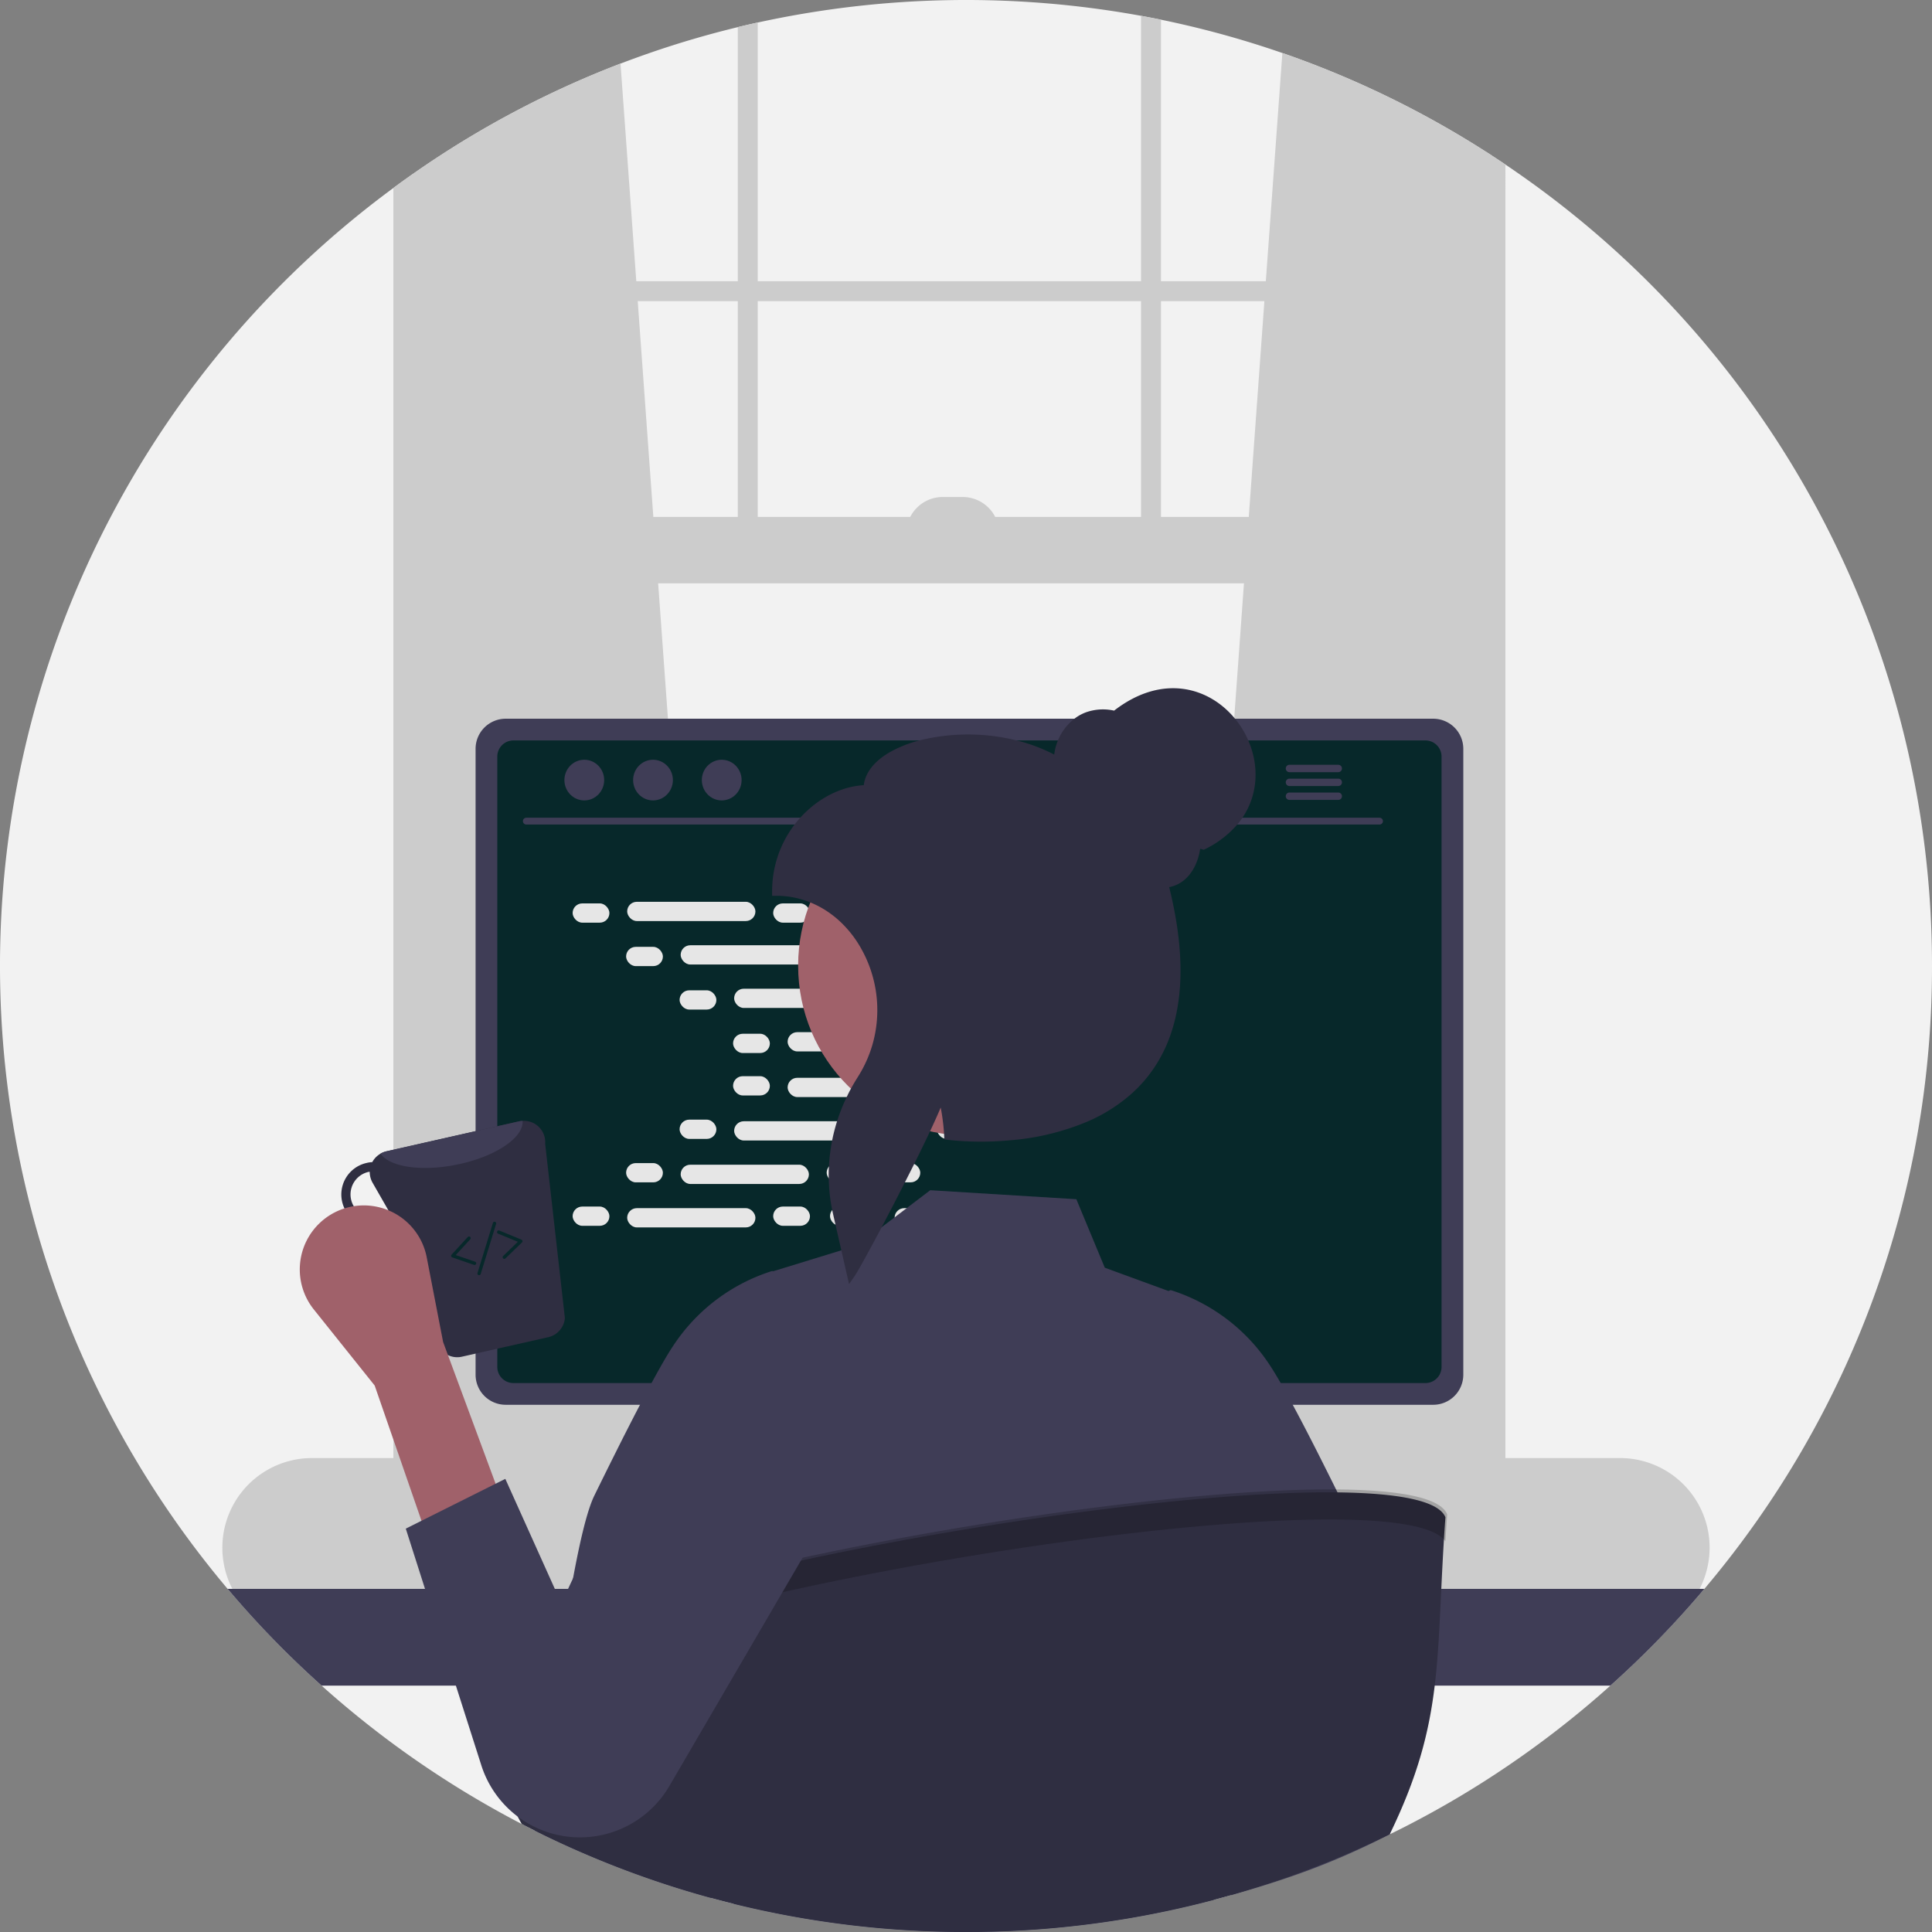<svg xmlns="http://www.w3.org/2000/svg" data-name="Layer 1" width="578" height="578" viewBox="0 0 578 578" xmlns:xlink="http://www.w3.org/1999/xlink"><rect x="0" y="0" width="578" height="578" fill="#808080" stroke="none"/><path d="M889,450a287.861,287.861,0,0,1-68.09,186.34c-1.6,1.9-3.23,3.77-4.89,5.63a290.588,290.588,0,0,1-67.49,55.99q-8.67,5.205-17.72,9.81c-.61.31-1.23.62-1.84.92-.73.37-1.47.73-2.21,1.09A286.159,286.159,0,0,1,679.24,728q-2.55.72-5.11,1.4a288.588,288.588,0,0,1-65.84,9.49c-1.16.03-2.3.05-3.4.07-.39.01-.77.02-1.15.02-1.25.01-2.49.02-3.74.02a289.271,289.271,0,0,1-69.54-8.43q-3.42-.84-6.81-1.77a285.473,285.473,0,0,1-34.97-12.03q-9-3.75-17.68-8.09c-1.31-.66-2.62-1.32-3.91-2-.55-.27-1.09-.56-1.63-.84a290.458,290.458,0,0,1-81.65-64.06c-1.6-1.79-3.17-3.61-4.72-5.44a289.025,289.025,0,0,1,49.59-419.1c1.64-1.21,3.29-2.41,4.96-3.58q.495-.345.99-.69a286.753,286.753,0,0,1,97.1-43.85c1.98-.49,3.96-.95,5.96-1.38a291.798,291.798,0,0,1,114.68-2.01c1.99.37,3.98.75,5.96,1.16a287.281,287.281,0,0,1,97.1,39.43c.66.42,1.32.84,1.98,1.28,1.33.86,2.66,1.74,3.97,2.63A288.686,288.686,0,0,1,889,450Z" transform="translate(-311 -161)" fill="#f2f2f2"/><path d="M527,599.51l-92.37,8.2-.99.09V213.66q.495-.345.99-.69a288.323,288.323,0,0,1,62.01-32.94l4.72,65.1.43,5.96,4.67,64.56L507.9,335.51l18.93,261.7Z" transform="translate(-311 -161)" fill="#ccc"/><path d="M755.43,206.32c.66.42,1.32.84,1.98,1.28V607.8l-1.98-.18-91.37-8.11.17-2.3L683.16,335.51l1.44-19.86,4.67-64.56.43-5.96,4.95-68.27A287.687,287.687,0,0,1,755.43,206.32Z" transform="translate(-311 -161)" fill="#ccc"/><path d="M755.43,206.32V613.26c0,7.81-5.38,14.16-12,14.16H446.63c-5.48,0-10.13-4.36-11.54-10.31a16.108,16.108,0,0,1-.46-3.85V212.97q-.495.345-.99.69c-1.67,1.17-3.32,2.37-4.96,3.58V613.26a22.919,22.919,0,0,0,6.18,16,17.06,17.06,0,0,0,7.78,4.66,15.118,15.118,0,0,0,3.99.53h296.8a15.249,15.249,0,0,0,4-.53c7.98-2.15,13.95-10.59,13.95-20.66V210.23c-1.31-.89-2.64-1.77-3.97-2.63C756.75,207.16,756.09,206.74,755.43,206.32Z" transform="translate(-311 -161)" fill="#ccc"/><rect x="120.655" y="84.134" width="326.752" height="5.959" fill="#ccc"/><path d="M531.73,169.12c1.98-.49,3.96-.95,5.96-1.38V329.55h-5.96Z" transform="translate(-311 -161)" fill="#ccc"/><path d="M652.37,165.73c1.99.37,3.98.75,5.96,1.16V329.55h-5.96Z" transform="translate(-311 -161)" fill="#ccc"/><path d="M795.65,597.21H404.34a26.82,26.82,0,0,0,0,53.64H795.65a26.76,26.76,0,0,0,20.12-9.11,27.096,27.096,0,0,0,3.02-4.18,25.54,25.54,0,0,0,1.75-3.56,26.803,26.803,0,0,0-24.89-36.79Z" transform="translate(-311 -161)" fill="#ccc"/><rect x="122.642" y="154.649" width="324.766" height="19.863" fill="#ccc"/><path d="M282.045,148.69h5.959a10.925,10.925,0,0,1,10.925,10.925v0a0,0,0,0,1,0,0h-27.809a0,0,0,0,1,0,0v0a10.925,10.925,0,0,1,10.925-10.925Z" fill="#ccc"/><path d="M820.91,636.34a289.004,289.004,0,0,1-28.12,28.95H407.21a289.004,289.004,0,0,1-28.12-28.95Z" transform="translate(-311 -161)" fill="#3f3d56"/><path d="M632.28,536.07H567.36a3.175,3.175,0,0,0-1.03.16,3.448,3.448,0,0,0-2.43,3.3V642.09h71.85V539.53A3.463,3.463,0,0,0,632.28,536.07Zm-24.57,50.6a7.531,7.531,0,0,1-1.56,4.6,7.665,7.665,0,0,1-13.78-4.6v-11.9a7.67,7.67,0,0,1,15.34,0Z" transform="translate(-311 -161)" fill="#2f2e41"/><path d="M563.68,638.81v9.89a1.94,1.94,0,0,0,1.93,1.94h68.43a1.946,1.946,0,0,0,1.93-1.94v-9.89Z" transform="translate(-311 -161)" fill="#3f3d56"/><path d="M739.78,376.02H462.28a9.011,9.011,0,0,0-9,8.99V572.27a9.007,9.007,0,0,0,9,9h277.5a9.007,9.007,0,0,0,9-9V385.01A9.012,9.012,0,0,0,739.78,376.02Z" transform="translate(-311 -161)" fill="#3f3d56"/><path d="M737.46,382.52H464.59a4.82,4.82,0,0,0-4.81,4.82V569.96a4.818,4.818,0,0,0,4.81,4.81H737.46a4.818,4.818,0,0,0,4.81-4.81V387.34A4.821,4.821,0,0,0,737.46,382.52Z" transform="translate(-311 -161)" fill="#07282a"/><path d="M687.24,650.48l-2.52-11.97a2.992,2.992,0,0,0-1.86-2.17,2.894,2.894,0,0,0-1.06-.2H524.49a2.895,2.895,0,0,0-1.06.2,2.993,2.993,0,0,0-1.86,2.17l-2.52,11.97a2.987,2.987,0,0,0,2.92,3.6H684.31a2.948,2.948,0,0,0,2.32-1.11A2.985,2.985,0,0,0,687.24,650.48Z" transform="translate(-311 -161)" fill="#2f2e41"/><rect x="214.643" y="477.296" width="5" height="3" rx="0.488" fill="#3f3d56"/><rect x="224.643" y="477.296" width="5" height="3" rx="0.488" fill="#3f3d56"/><rect x="234.643" y="477.296" width="5" height="3" rx="0.488" fill="#3f3d56"/><rect x="244.643" y="477.296" width="5" height="3" rx="0.488" fill="#3f3d56"/><rect x="254.643" y="477.296" width="5" height="3" rx="0.488" fill="#3f3d56"/><rect x="264.643" y="477.296" width="5" height="3" rx="0.488" fill="#3f3d56"/><rect x="274.643" y="477.296" width="5" height="3" rx="0.488" fill="#3f3d56"/><rect x="284.643" y="477.296" width="5" height="3" rx="0.488" fill="#3f3d56"/><rect x="294.643" y="477.296" width="5" height="3" rx="0.488" fill="#3f3d56"/><rect x="304.643" y="477.296" width="5" height="3" rx="0.488" fill="#3f3d56"/><rect x="314.643" y="477.296" width="5" height="3" rx="0.488" fill="#3f3d56"/><rect x="324.643" y="477.296" width="5" height="3" rx="0.488" fill="#3f3d56"/><rect x="334.643" y="477.296" width="5" height="3" rx="0.488" fill="#3f3d56"/><rect x="344.643" y="477.296" width="5" height="3" rx="0.488" fill="#3f3d56"/><rect x="354.643" y="477.296" width="5" height="3" rx="0.488" fill="#3f3d56"/><rect x="364.643" y="477.296" width="5" height="3" rx="0.488" fill="#3f3d56"/><rect x="214.525" y="482.296" width="5" height="3" rx="0.488" fill="#3f3d56"/><rect x="224.525" y="482.296" width="5" height="3" rx="0.488" fill="#3f3d56"/><rect x="234.525" y="482.296" width="5" height="3" rx="0.488" fill="#3f3d56"/><rect x="244.525" y="482.296" width="5" height="3" rx="0.488" fill="#3f3d56"/><rect x="254.525" y="482.296" width="5" height="3" rx="0.488" fill="#3f3d56"/><rect x="264.525" y="482.296" width="5" height="3" rx="0.488" fill="#3f3d56"/><rect x="274.525" y="482.296" width="5" height="3" rx="0.488" fill="#3f3d56"/><rect x="284.525" y="482.296" width="5" height="3" rx="0.488" fill="#3f3d56"/><rect x="294.525" y="482.296" width="5" height="3" rx="0.488" fill="#3f3d56"/><rect x="304.525" y="482.296" width="5" height="3" rx="0.488" fill="#3f3d56"/><rect x="314.525" y="482.296" width="5" height="3" rx="0.488" fill="#3f3d56"/><rect x="324.525" y="482.296" width="5" height="3" rx="0.488" fill="#3f3d56"/><rect x="334.525" y="482.296" width="5" height="3" rx="0.488" fill="#3f3d56"/><rect x="344.525" y="482.296" width="5" height="3" rx="0.488" fill="#3f3d56"/><rect x="354.525" y="482.296" width="5" height="3" rx="0.488" fill="#3f3d56"/><rect x="364.525" y="482.296" width="5" height="3" rx="0.488" fill="#3f3d56"/><rect x="262.525" y="488.296" width="40" height="3" rx="0.488" fill="#3f3d56"/><path d="M723.748,407.677H468.425a1.016,1.016,0,0,1,0-2.031H723.748a1.016,1.016,0,0,1,0,2.031Z" transform="translate(-311 -161)" fill="#3f3d56"/><ellipse cx="174.805" cy="233.379" rx="5.95" ry="6.083" fill="#3f3d56"/><ellipse cx="195.361" cy="233.379" rx="5.95" ry="6.083" fill="#3f3d56"/><ellipse cx="215.917" cy="233.379" rx="5.95" ry="6.083" fill="#3f3d56"/><path d="M711.37,389.8h-14.6a1.105,1.105,0,0,0,0,2.21h14.6a1.105,1.105,0,0,0,0-2.21Z" transform="translate(-311 -161)" fill="#3f3d56"/><path d="M711.37,393.95h-14.6a1.105,1.105,0,0,0,0,2.21h14.6a1.105,1.105,0,0,0,0-2.21Z" transform="translate(-311 -161)" fill="#3f3d56"/><path d="M711.37,398.1h-14.6a1.105,1.105,0,0,0,0,2.21h14.6a1.105,1.105,0,0,0,0-2.21Z" transform="translate(-311 -161)" fill="#3f3d56"/><rect x="171.314" y="270.273" width="11.006" height="5.76" rx="2.88" fill="#e6e6e6"/><rect x="231.314" y="270.273" width="11.006" height="5.76" rx="2.88" fill="#e6e6e6"/><rect x="248.314" y="270.273" width="11.006" height="5.76" rx="2.88" fill="#e6e6e6"/><rect x="187.634" y="269.793" width="38.366" height="5.76" rx="2.88" fill="#e6e6e6"/><rect x="267.634" y="269.793" width="38.366" height="5.76" rx="2.88" fill="#e6e6e6"/><rect x="187.314" y="283.273" width="11.006" height="5.76" rx="2.88" fill="#e6e6e6"/><rect x="247.314" y="283.273" width="11.006" height="5.76" rx="2.88" fill="#e6e6e6"/><rect x="264.314" y="283.273" width="11.006" height="5.76" rx="2.88" fill="#e6e6e6"/><rect x="203.634" y="282.793" width="38.366" height="5.76" rx="2.88" fill="#e6e6e6"/><rect x="283.634" y="282.793" width="38.366" height="5.76" rx="2.88" fill="#e6e6e6"/><rect x="203.314" y="296.273" width="11.006" height="5.76" rx="2.88" fill="#e6e6e6"/><rect x="263.314" y="296.273" width="11.006" height="5.76" rx="2.88" fill="#e6e6e6"/><rect x="280.314" y="296.273" width="11.006" height="5.76" rx="2.88" fill="#e6e6e6"/><rect x="219.634" y="295.793" width="38.366" height="5.76" rx="2.88" fill="#e6e6e6"/><rect x="299.634" y="295.793" width="38.366" height="5.76" rx="2.88" fill="#e6e6e6"/><rect x="219.314" y="309.273" width="11.006" height="5.76" rx="2.88" fill="#e6e6e6"/><rect x="279.314" y="309.273" width="11.006" height="5.76" rx="2.88" fill="#e6e6e6"/><rect x="296.314" y="309.273" width="11.006" height="5.76" rx="2.88" fill="#e6e6e6"/><rect x="235.634" y="308.793" width="38.366" height="5.76" rx="2.88" fill="#e6e6e6"/><rect x="231.314" y="360.967" width="11.006" height="5.76" rx="2.88" fill="#e6e6e6"/><rect x="248.314" y="360.967" width="11.006" height="5.76" rx="2.88" fill="#e6e6e6"/><rect x="267.634" y="361.447" width="38.366" height="5.76" rx="2.88" fill="#e6e6e6"/><rect x="171.314" y="360.967" width="11.006" height="5.76" rx="2.88" fill="#e6e6e6"/><rect x="187.634" y="361.447" width="38.366" height="5.76" rx="2.88" fill="#e6e6e6"/><rect x="187.314" y="347.967" width="11.006" height="5.76" rx="2.88" fill="#e6e6e6"/><rect x="247.314" y="347.967" width="11.006" height="5.76" rx="2.88" fill="#e6e6e6"/><rect x="264.314" y="347.967" width="11.006" height="5.76" rx="2.88" fill="#e6e6e6"/><rect x="203.634" y="348.447" width="38.366" height="5.76" rx="2.88" fill="#e6e6e6"/><rect x="203.314" y="334.967" width="11.006" height="5.76" rx="2.88" fill="#e6e6e6"/><rect x="263.314" y="334.967" width="11.006" height="5.76" rx="2.88" fill="#e6e6e6"/><rect x="280.314" y="334.967" width="11.006" height="5.76" rx="2.88" fill="#e6e6e6"/><rect x="219.634" y="335.447" width="38.366" height="5.76" rx="2.88" fill="#e6e6e6"/><rect x="219.314" y="321.967" width="11.006" height="5.76" rx="2.88" fill="#e6e6e6"/><rect x="279.314" y="321.967" width="11.006" height="5.76" rx="2.88" fill="#e6e6e6"/><rect x="296.314" y="321.967" width="11.006" height="5.76" rx="2.88" fill="#e6e6e6"/><rect x="235.634" y="322.447" width="38.366" height="5.76" rx="2.88" fill="#e6e6e6"/><path d="M726.81,709.77c-.61.31-1.23.62-1.84.92-15.8,7.9-28.44,12.39-45.73,17.31-1.46-16.3-2.87-44.95-4.24-62.71-.36-4.61-.72-8.48-1.07-11.21a15.182,15.182,0,0,0-.88-4.25l.06,4.25.15,11.21.87,64.11a288.588,288.588,0,0,1-65.84,9.49c-1.16.03-2.3.05-3.4.07-.39.01-.77.02-1.15.02-1.25.01-2.49.02-3.74.02a289.271,289.271,0,0,1-69.54-8.43c.49-16.13.98-44.46,1.45-65.28.1-4.07.19-7.86.29-11.21.19-7.16.39-12.32.58-14.05a4.361,4.361,0,0,0-.39.97,97.154,97.154,0,0,0-1.89,13.08c-.35,3.35-.7,7.14-1.05,11.21-1.86,21.63-3.8,51.04-5.8,63.51a285.473,285.473,0,0,1-34.97-12.03q-9-3.75-17.68-8.09c1.1-7.2,2.25-15.27,3.43-23.64.92-6.49,1.87-13.16,2.84-19.75,1.5-10.18,3.04-20.16,4.6-28.95,2.28-12.84,4.62-23.16,6.94-27.9,2.2-4.5,4.4-8.94,6.53-13.19.74-1.49,1.48-2.96,2.2-4.39.17-.34.34-.67.51-1,1.53-3.01,3.01-5.89,4.42-8.59,1.21-2.31,2.36-4.49,3.45-6.5,2.64-4.88,4.88-8.77,6.54-11.23a55.257,55.257,0,0,1,29.28-22.21l.3-.08.21.09,20.45-6.28,2.99-.92,2.01-.62,7.08-5.39,3.85-2.93,3.61-2.75,7.06-5.37,43.71,2.69,8.51,20.49,19.06,6.97.33-.15.29-.12.3.08a55.306,55.306,0,0,1,29.28,22.21c.94,1.41,2.08,3.27,3.37,5.52,1.1,1.91,2.3,4.09,3.6,6.5,1.85,3.43,3.87,7.3,6.01,11.49.47.92.95,1.86,1.43,2.81q1.335,2.64,2.71,5.39c2.13,4.25,4.33,8.69,6.53,13.2,1.91,3.91,3.84,11.95,5.74,22.18,1.57,8.5,3.13,18.52,4.64,28.95,1.98,13.52-.13,29.71,1.66,42.15C726.58,708.23,726.7,709,726.81,709.77Z" transform="translate(-311 -161)" fill="#3f3d56"/><circle cx="289.615" cy="288.888" r="50.836" fill="#a0616a"/><path d="M684.45,382.52a26.608,26.608,0,0,0-3.97-6.5c-7.72-9.43-21.76-13.58-36.17-2.42a15.279,15.279,0,0,0-8.35.48,12.91,12.91,0,0,0-3.52,1.94,15.97,15.97,0,0,0-4.94,6.5,15.522,15.522,0,0,0-1.1,4.23,50.565,50.565,0,0,0-11.23-4.23,60.34,60.34,0,0,0-29.13,0,36.544,36.544,0,0,0-8.78,3.48c-4.68,2.7-7.37,6.11-7.85,9.9-6.75.38-13.77,3.93-19,9.75-.59.65-1.16,1.33-1.69,2.03A32.709,32.709,0,0,0,542,427.73V429h1.27a26.87,26.87,0,0,1,10.15,1.98,27.585,27.585,0,0,1,5.89,3.25,28.764,28.764,0,0,1,3.37,2.8,33.483,33.483,0,0,1,6.12,8.05,37.459,37.459,0,0,1,4.08,24.71,36.2,36.2,0,0,1-1.52,5.76,37.584,37.584,0,0,1-3.71,7.63c-.06.09-.11.18-.17.27-.67,1.07-1.31,2.16-1.91,3.26-.45.82-.87,1.66-1.26,2.5a51.957,51.957,0,0,0-2.88,7.24,53.586,53.586,0,0,0-2.44,13.54c-.07,1.22-.09,2.44-.05,3.66a51.979,51.979,0,0,0,1.03,9.36c.09.42.18.83.27,1.25l.73,3.19,1.73,7.61,1.2,5.24,1.11,4.86,1.64-2.35c.56-.8,1.97-3.26,3.86-6.74,1.25-2.27,2.7-4.98,4.27-7.94,2.19-4.15,4.59-8.78,6.94-13.4.95-1.87,1.89-3.73,2.8-5.55,1.72-3.45,3.34-6.78,4.73-9.74,1.28-2.73,2.37-5.15,3.18-7.09.25,1.27.46,2.56.62,3.86.18,1.32.31,2.66.38,4,.02.2.03.41.04.61l.04.82.01.24,1.06.14a93.022,93.022,0,0,0,18.4.14h.01a74.862,74.862,0,0,0,23.56-5.71,49.257,49.257,0,0,0,11.8-7.24,41.3,41.3,0,0,0,4.66-4.52c.36-.41.71-.82,1.05-1.24a41.125,41.125,0,0,0,5.05-7.9,41.802,41.802,0,0,0,2.34-5.76c3.84-11.63,3.62-26.14-.66-43.38a9.923,9.923,0,0,0,3.27-1.26c3.14-1.89,5.32-5.64,6-10.22l1.08.29a30.104,30.104,0,0,0,10.01-7.54,24.115,24.115,0,0,0,1.54-2.03C687.58,398.45,687.62,389.81,684.45,382.52Z" transform="translate(-311 -161)" fill="#2f2e41"/><polygon points="206.32 475.296 214.817 442.504 222.32 470.8 206.32 475.296" opacity="0.2"/><path d="M743.43,614.93c-3.04,41.88.11,60.32-16.67,94.85A286.159,286.159,0,0,1,679.24,728q-2.55.72-5.11,1.4a288.588,288.588,0,0,1-65.84,9.49c-1.16.03-2.3.05-3.4.07-.39.01-.77.02-1.15.02-1.25.01-2.49.02-3.74.02a289.271,289.271,0,0,1-69.54-8.43q-3.42-.84-6.81-1.77a285.473,285.473,0,0,1-34.97-12.03q-9-3.75-17.68-8.09c-1.31-.66-2.62-1.32-3.91-2-6.63-11.66-10.4-25.84-10.48-42.88C461.2,634.44,733.29,589.61,743.43,614.93Z" transform="translate(-311 -161)" fill="#2f2e41"/><path d="M743.422,622.102c.155-2.593.329-5.271.531-8.06-10.14-25.32-282.23,19.51-286.82,48.87.013,2.692.128,5.304.321,7.855C468.57,641.789,727.059,599.181,743.422,622.102Z" transform="translate(-311 -161)" opacity="0.2"/><path d="M474.096,503.152a6.365,6.365,0,0,0-6.753-6.816,5.854,5.854,0,0,0-1.005.126l-39.762,8.983a6.548,6.548,0,0,0-4.209,3.235,8.184,8.184,0,0,0-1.727.251,9.661,9.661,0,0,0,4.271,18.845,9.794,9.794,0,0,0,3.895-1.884l13.474,37.941a6.329,6.329,0,0,0,6.941,3.046l25.849-5.842A6.416,6.416,0,0,0,480,555.32Zm-49.781,21.923a6.91,6.91,0,0,1-3.078-13.474c.126-.031.251,0,.377-.031a6.506,6.506,0,0,0,.848,3.266l4.931,8.606A6.505,6.505,0,0,1,424.314,525.074Z" transform="translate(-311 -161)" fill="#2f2e41"/><path d="M467.343,496.336c.377,5.025-8.229,10.804-19.755,13.097-10.585,2.167-20.07.659-22.739-3.298a6.025,6.025,0,0,1,1.728-.691l39.762-8.983A5.854,5.854,0,0,1,467.343,496.336Z" transform="translate(-311 -161)" fill="#3f3d56"/><path d="M439.843,623.905,462.177,612.738l-18.611-50.251-4.905-25.342a19.161,19.161,0,0,0-31.282-10.907h0a19.161,19.161,0,0,0-2.493,26.518l18.207,22.759Z" transform="translate(-311 -161)" fill="#a0616a"/><path d="M462.177,603.433l-29.778,14.889,22.599,70.809A30.977,30.977,0,0,0,477.333,709.847h0a30.977,30.977,0,0,0,33.737-14.197l59.925-102.714a31.62,31.62,0,0,0-10.196-42.982h0a31.62,31.62,0,0,0-45.296,12.765l-36.576,77.936Z" transform="translate(-311 -161)" fill="#3f3d56"/><path d="M452.967,539.441a.496.496,0,0,1-.163-.027l-6.501-2.238a.499.499,0,0,1-.206-.811l4.835-5.265a.5.5,0,1,1,.736.676l-4.319,4.702,5.779,1.99a.5.5,0,0,1-.163.973Z" transform="translate(-311 -161)" fill="#07282a"/><path d="M461.878,537.617a.5.5,0,0,1-.348-.859l4.395-4.249-5.903-2.433a.5.5,0,1,1,.381-.924l6.609,2.724a.5.5,0,0,1,.157.821l-4.943,4.779A.5.5,0,0,1,461.878,537.617Z" transform="translate(-311 -161)" fill="#07282a"/><path d="M454.332,542.5a.482.482,0,0,1-.147-.022.5.5,0,0,1-.331-.625l4.615-15a.5.5,0,0,1,.956.295l-4.615,15A.5.5,0,0,1,454.332,542.5Z" transform="translate(-311 -161)" fill="#07282a"/></svg>